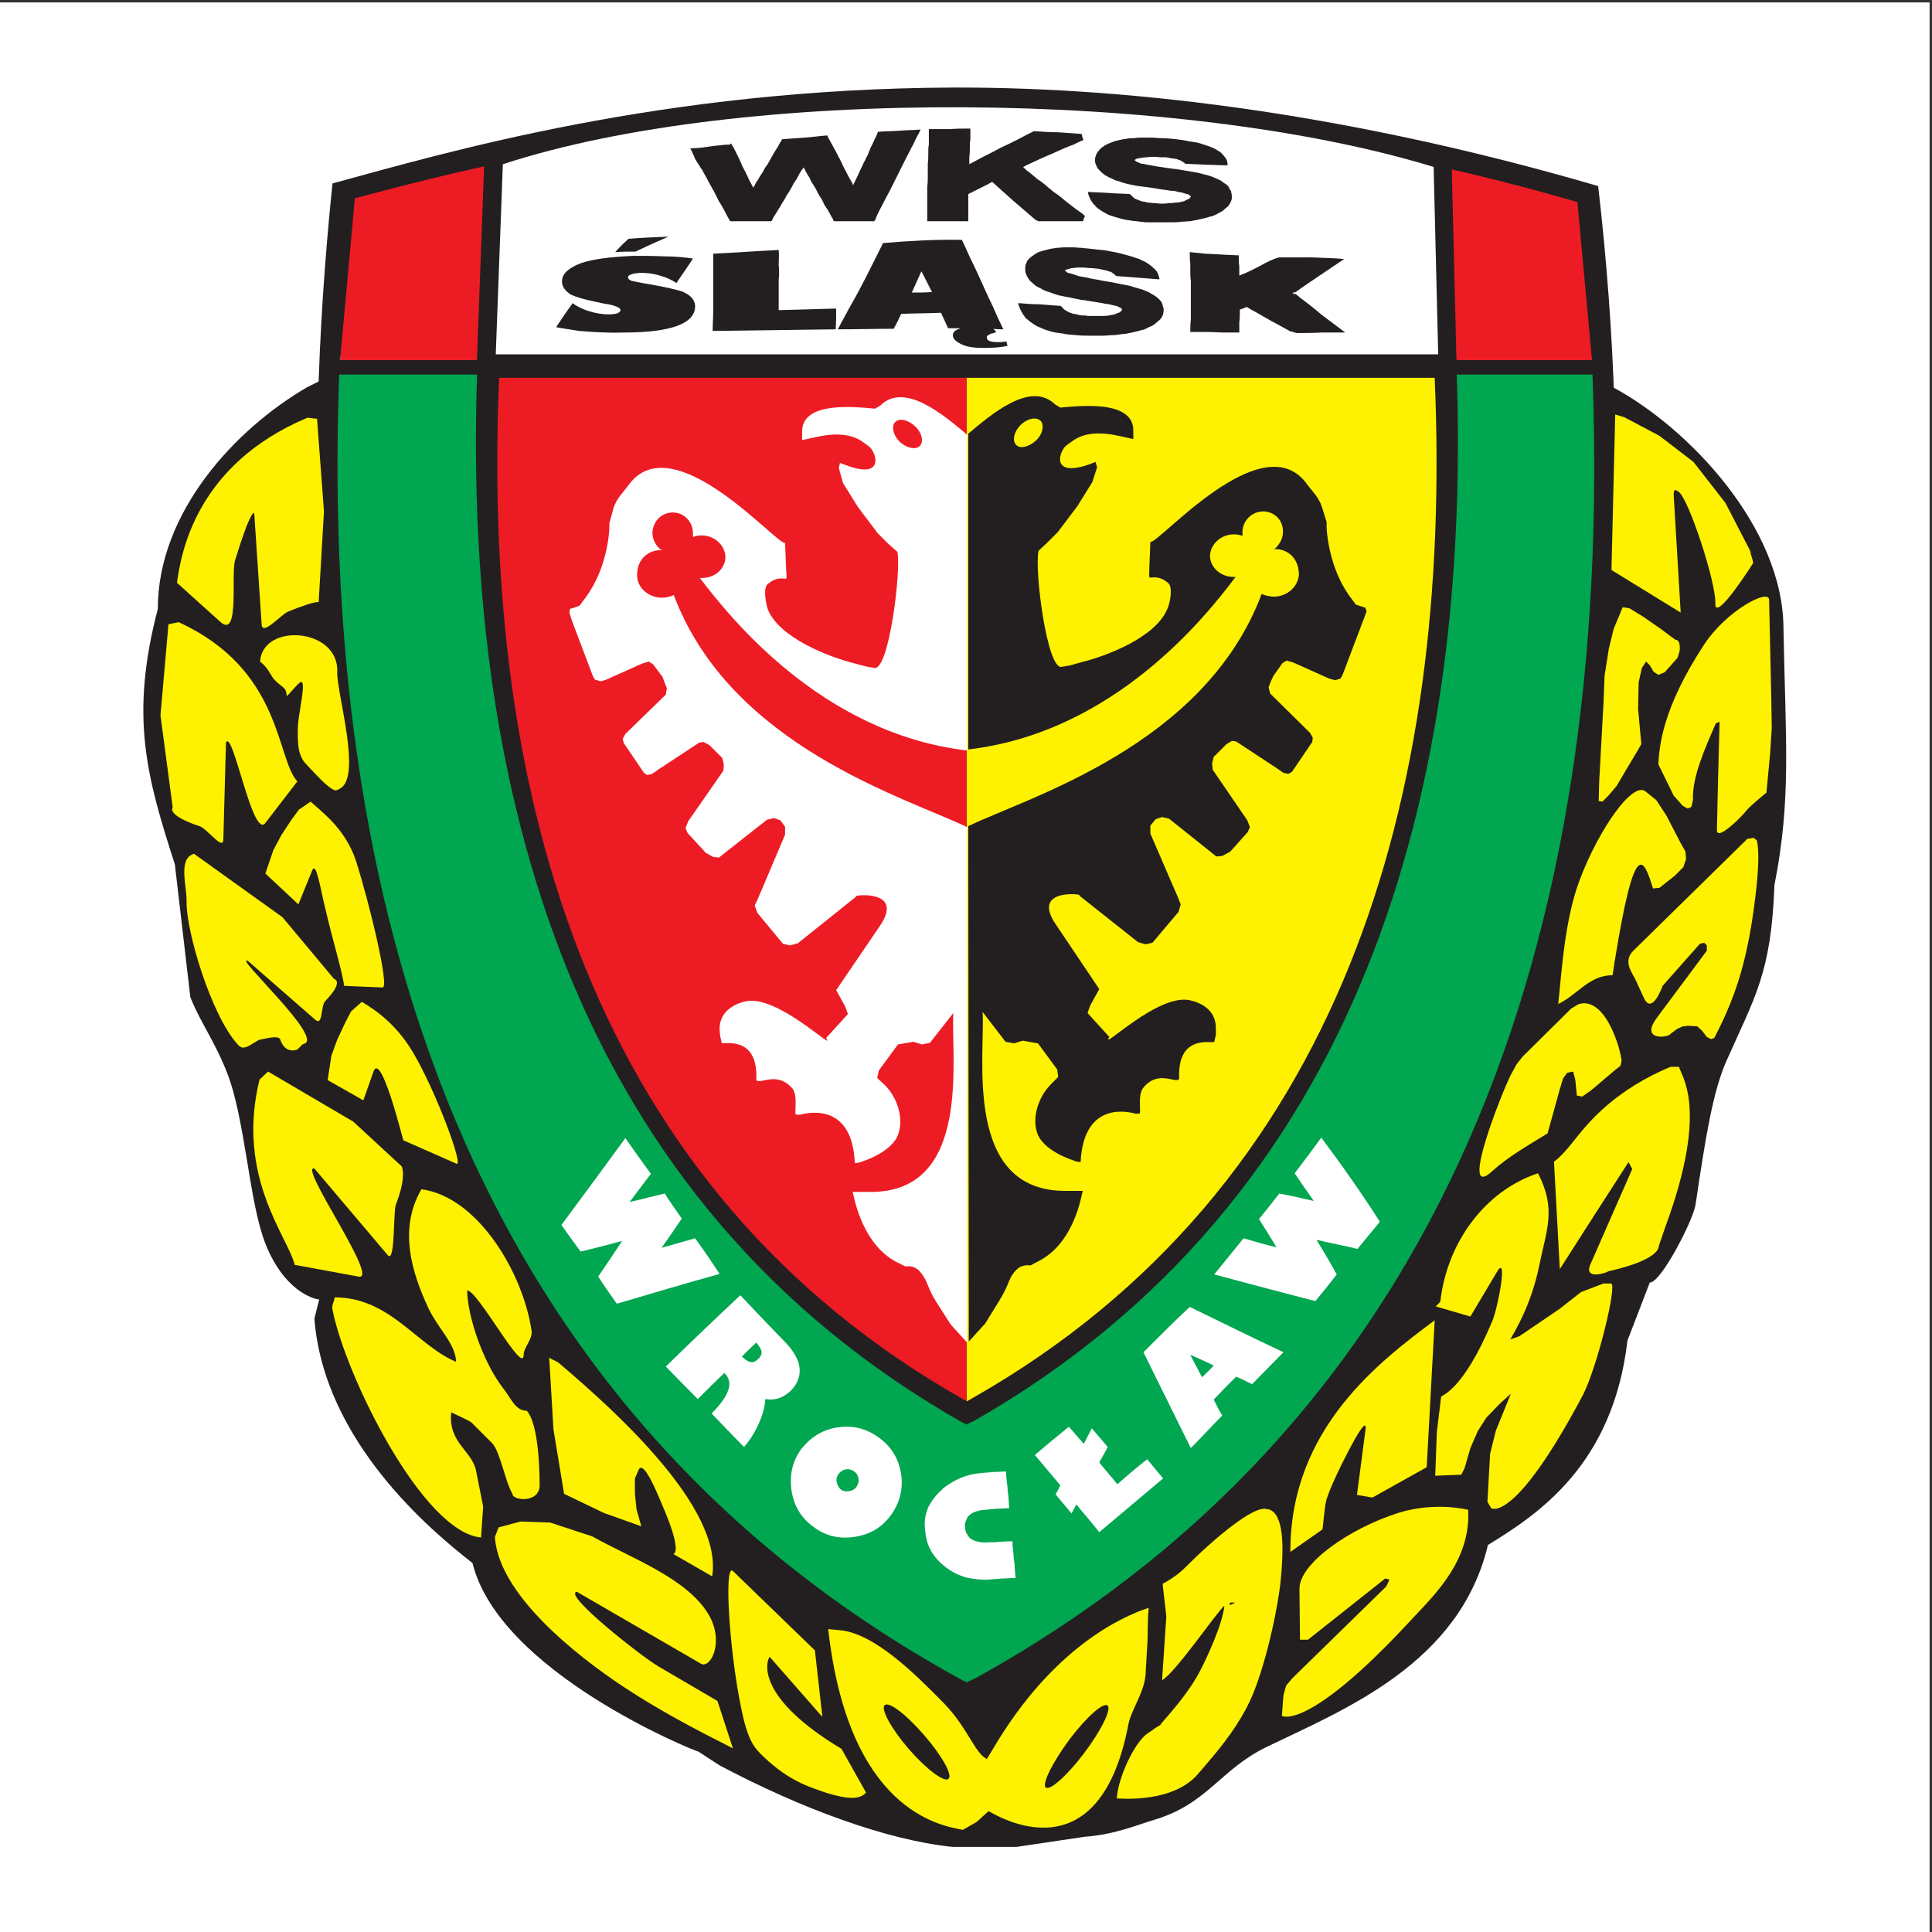 <?xml version="1.0" encoding="UTF-8"?>
<svg xmlns="http://www.w3.org/2000/svg" xmlns:xlink="http://www.w3.org/1999/xlink" width="193pt" height="193pt" viewBox="0 0 193 193" version="1.1">
<rect x="0" y="0" width="193" height="193" fill="#333333" stroke="none"/>
<g id="surface1">
<path style=" stroke:none;fill-rule:evenodd;fill:rgb(100%,100%,100%);fill-opacity:1;" d="M 0 0.242 L 192.758 0.242 L 192.758 193 L 0 193 L 0 0.242 "/>
<path style=" stroke:none;fill-rule:evenodd;fill:rgb(13.699%,12.199%,12.5%);fill-opacity:1;" d="M 31.883 129.812 C 31.672 129.812 28.797 129.336 26.777 124.867 C 25.074 121.145 24.754 114.336 23.266 108.91 C 22.148 104.973 20.074 102.367 19.012 99.602 L 17.469 86.355 C 14.648 77.578 12.945 71.621 15.766 60.824 C 15.766 51.145 23.531 42.844 30.66 38.695 L 32.043 38.004 L 160.555 38.695 L 161.141 38.695 C 168.59 42.684 178.164 52.633 178.164 62.844 C 178.375 74.121 178.961 79.812 177.258 88.43 C 176.938 97.262 175.289 99.602 172.418 106.09 C 171.141 109.07 170.449 113.113 169.387 120.293 C 169.172 121.887 165.875 128.219 164.812 128.113 L 162.578 133.91 C 161.141 146.305 153.695 151.25 148.641 154.336 C 145.82 166.199 134.277 170.773 126.566 174.496 C 121.938 176.73 120.66 180.133 115.504 181.73 C 113.535 182.316 111.352 183.273 108.375 183.484 L 101.566 184.496 C 101.086 184.496 100.66 184.496 100.234 184.441 C 100.66 184.496 101.086 184.496 101.566 184.496 L 95.129 184.496 C 88.48 183.805 79.918 180.613 71.883 176.355 L 69.758 174.973 C 69.223 174.867 49.863 166.996 47.203 156.145 C 43.105 152.953 32.363 144.016 31.406 131.73 L 31.883 129.812 "/>
<path style=" stroke:none;fill-rule:evenodd;fill:rgb(13.699%,12.199%,12.5%);fill-opacity:1;" d="M 97.734 170.348 L 96.777 170.824 L 96.406 170.664 C 96.352 170.613 96.301 170.559 96.191 170.559 C 38.215 138.379 26.988 78.324 33.215 18.324 C 44.543 15.238 66.141 8.855 95.234 8.746 C 113.906 8.695 135.82 11.621 159.652 18.59 C 166.355 76.727 155.184 138.273 97.734 170.348 "/>
<path style=" stroke:none;fill-rule:evenodd;fill:rgb(0%,65.099%,31.4%);fill-opacity:1;" d="M 96.246 35.609 L 158.695 35.609 L 159.012 35.664 C 161.406 89.922 146.832 140.348 97.469 167.633 L 96.566 168.059 L 96.246 167.898 C 96.141 167.848 96.086 167.848 96.035 167.793 C 46.406 140.613 31.566 89.973 33.957 35.609 L 96.246 35.609 "/>
<path style=" stroke:none;fill-rule:evenodd;fill:rgb(92.899%,10.999%,14.099%);fill-opacity:1;" d="M 35.449 19.812 L 33.906 36.727 L 159.066 36.355 L 157.578 20.184 C 99.172 3.215 53.16 15.078 35.449 19.812 "/>
<path style=" stroke:none;fill-rule:evenodd;fill:rgb(13.699%,12.199%,12.5%);fill-opacity:1;" d="M 145.504 36.355 L 145.023 16.676 C 118.852 8.961 73.105 8.59 48.371 16.406 L 47.629 36.355 C 80.289 36.461 112.844 36.461 145.504 36.355 "/>
<path style=" stroke:none;fill-rule:evenodd;fill:rgb(100%,100%,100%);fill-opacity:1;" d="M 143.695 36.355 L 143.215 16.676 C 118.004 8.961 74.066 8.59 50.234 16.406 L 49.488 36.355 C 80.926 36.461 112.258 36.461 143.695 36.355 "/>
<path style=" stroke:none;fill-rule:evenodd;fill:rgb(13.699%,12.199%,12.5%);fill-opacity:1;" d="M 93.109 29.176 C 92.734 28.48 92.418 27.789 92.043 27.102 C 91.727 27.789 91.406 28.535 91.086 29.227 C 91.727 29.227 92.418 29.227 93.109 29.176 Z M 95.98 32.789 C 95.555 32.789 95.129 32.789 94.703 32.789 C 94.492 32.258 94.227 31.781 94.012 31.246 C 92.684 31.301 91.352 31.301 90.023 31.355 C 89.809 31.836 89.543 32.367 89.277 32.844 C 87.418 32.844 85.555 32.898 83.691 32.898 C 84.066 32.207 84.438 31.516 84.809 30.824 C 85.184 30.133 85.609 29.441 85.98 28.695 C 86.352 28.004 86.727 27.258 87.098 26.516 C 87.469 25.77 87.844 25.023 88.215 24.281 C 90.82 24.066 93.48 23.906 96.086 23.961 C 96.461 24.707 96.777 25.504 97.152 26.246 C 97.523 26.992 97.844 27.738 98.215 28.535 C 98.535 29.281 98.906 30.023 99.227 30.715 C 99.543 31.461 99.863 32.152 100.234 32.898 C 99.918 32.898 99.543 32.898 99.227 32.844 C 99.332 32.949 99.438 33.059 99.543 33.164 C 99.492 33.164 99.387 33.219 99.277 33.27 C 99.117 33.324 99.012 33.324 99.012 33.324 C 98.801 33.43 98.695 33.48 98.641 33.535 C 98.586 33.59 98.586 33.641 98.586 33.746 C 98.586 34.016 98.906 34.176 99.652 34.176 C 99.758 34.176 99.809 34.176 99.918 34.176 C 100.129 34.176 100.344 34.121 100.555 34.121 C 100.555 34.281 100.609 34.441 100.66 34.547 C 99.969 34.707 99.172 34.758 98.215 34.758 C 97.309 34.758 96.566 34.652 96.035 34.387 C 95.504 34.121 95.184 33.855 95.184 33.48 C 95.184 33.164 95.449 32.949 95.98 32.789 "/>
<path style=" stroke:none;fill-rule:evenodd;fill:rgb(13.699%,12.199%,12.5%);fill-opacity:1;" d="M 71.191 33.059 C 71.191 32.418 71.246 31.781 71.246 31.141 C 71.246 30.449 71.246 29.812 71.246 29.176 C 71.246 28.535 71.246 27.898 71.246 27.258 C 71.246 26.621 71.246 25.98 71.246 25.344 C 73.426 25.238 75.609 25.078 77.789 24.973 C 77.844 25.449 77.789 25.98 77.789 26.461 C 77.844 26.992 77.844 27.473 77.789 27.949 C 77.789 28.48 77.789 28.961 77.789 29.441 C 77.789 29.973 77.789 30.449 77.789 30.98 C 79.703 30.93 81.617 30.875 83.531 30.824 C 83.531 31.516 83.531 32.207 83.48 32.898 C 79.383 32.949 75.289 33.004 71.191 33.059 "/>
<path style=" stroke:none;fill-rule:evenodd;fill:rgb(13.699%,12.199%,12.5%);fill-opacity:1;" d="M 61.457 25.184 C 61.883 24.707 62.309 24.281 62.789 23.855 C 64.117 23.746 65.449 23.695 66.777 23.641 C 65.66 24.121 64.598 24.598 63.48 25.133 C 62.789 25.133 62.098 25.133 61.457 25.184 "/>
<path style=" stroke:none;fill-rule:evenodd;fill:rgb(13.699%,12.199%,12.5%);fill-opacity:1;" d="M 69.223 25.824 C 68.691 26.676 68.105 27.473 67.574 28.27 C 67.098 27.949 66.512 27.684 65.875 27.523 C 65.234 27.312 64.598 27.258 63.906 27.258 C 63.531 27.312 63.266 27.312 63.055 27.418 C 62.84 27.473 62.734 27.578 62.734 27.684 C 62.734 27.844 62.84 27.949 63.105 28.059 C 63.375 28.109 64.066 28.27 65.074 28.43 C 66.617 28.695 67.629 28.961 68.16 29.121 C 69.012 29.492 69.438 29.973 69.438 30.609 C 69.438 32.312 67.043 33.219 62.309 33.219 C 60.605 33.27 59.117 33.164 57.84 33.059 C 57.203 32.949 56.406 32.844 55.555 32.684 C 56.086 31.887 56.617 31.09 57.203 30.289 C 57.629 30.609 58.16 30.875 58.852 31.09 C 59.543 31.301 60.18 31.406 60.82 31.406 C 61.191 31.406 61.457 31.355 61.672 31.301 C 61.883 31.195 61.988 31.09 61.988 30.98 C 61.988 30.77 61.566 30.559 60.766 30.398 C 60.34 30.344 59.914 30.238 59.438 30.133 C 58.32 29.918 57.523 29.652 57.043 29.441 C 56.457 29.066 56.141 28.641 56.141 28.109 C 56.141 27.363 56.777 26.781 58 26.301 C 59.223 25.875 60.98 25.664 63.266 25.559 C 64.277 25.559 65.34 25.559 66.406 25.609 C 67.469 25.609 68.426 25.715 69.223 25.824 "/>
<path style=" stroke:none;fill-rule:evenodd;fill:rgb(13.699%,12.199%,12.5%);fill-opacity:1;" d="M 118.906 33.164 C 118.906 32.738 118.906 32.312 118.961 31.941 C 118.961 31.461 118.961 30.98 118.961 30.559 C 118.961 30.078 118.961 29.652 118.961 29.176 C 118.961 28.801 118.961 28.43 118.961 28.059 C 118.906 27.684 118.906 27.312 118.906 26.941 C 118.906 26.781 118.906 26.566 118.906 26.355 C 118.852 25.98 118.852 25.609 118.852 25.184 C 119.332 25.238 119.863 25.289 120.395 25.344 C 120.77 25.344 121.195 25.398 121.617 25.398 C 122.047 25.449 121.887 25.398 122.312 25.449 C 122.789 25.449 123.27 25.504 123.746 25.504 C 123.746 25.875 123.746 26.246 123.801 26.621 C 123.801 26.941 123.801 27.258 123.801 27.523 C 124.547 27.258 125.234 26.887 125.875 26.566 C 126.512 26.195 127.152 25.875 127.789 25.715 C 128.961 25.715 130.023 25.715 131.09 25.715 C 132.152 25.77 133.16 25.77 134.277 25.875 C 133.48 26.406 132.684 26.941 131.832 27.523 C 131.035 28.059 130.234 28.59 129.438 29.176 C 129.332 29.176 129.227 29.227 129.066 29.281 C 129.172 29.281 129.277 29.387 129.387 29.441 L 129.387 29.387 C 129.332 29.336 129.277 29.281 129.227 29.227 C 129.277 29.227 129.332 29.281 129.387 29.336 C 129.492 29.387 129.547 29.492 129.652 29.547 C 129.703 29.598 129.758 29.598 129.758 29.652 C 130.555 30.238 131.301 30.824 132.047 31.461 C 132.844 32.047 133.59 32.633 134.387 33.219 C 133.59 33.219 132.738 33.219 131.938 33.219 C 131.141 33.27 130.344 33.27 129.547 33.27 C 129.332 33.219 129.172 33.164 129.012 33.109 C 128.961 33.109 128.906 33.109 128.906 33.109 C 128.32 32.789 127.844 32.523 127.363 32.258 C 127.152 32.152 126.938 32.047 126.406 31.727 C 126.301 31.676 126.141 31.566 126.035 31.516 C 125.609 31.246 125.129 31.035 124.547 30.664 C 124.332 30.77 124.117 30.824 123.855 30.93 C 123.855 31.035 123.855 31.09 123.855 31.195 C 123.855 31.566 123.855 31.887 123.801 32.152 C 123.801 32.523 123.801 32.898 123.801 33.219 C 123.32 33.219 122.844 33.219 122.363 33.219 C 121.777 33.219 121.195 33.164 120.66 33.164 C 120.078 33.164 119.492 33.164 118.906 33.164 "/>
<path style=" stroke:none;fill-rule:evenodd;fill:rgb(13.699%,12.199%,12.5%);fill-opacity:1;" d="M 104.066 28.906 Z M 109.012 24.758 Z M 104.066 28.906 C 104.066 28.906 104.066 28.906 104.066 28.855 C 104.066 28.906 104.066 28.906 104.117 28.906 C 104.332 29.016 104.543 29.121 104.812 29.176 C 105.074 29.281 105.395 29.387 105.715 29.492 C 106.035 29.547 106.406 29.652 106.832 29.707 C 107.203 29.812 107.629 29.867 108.109 29.973 C 108.215 29.973 108.375 29.973 108.48 30.023 C 108.961 30.078 109.438 30.184 109.863 30.238 C 110.078 30.289 110.234 30.289 110.395 30.344 C 110.555 30.344 110.715 30.398 110.82 30.398 C 110.926 30.449 111.086 30.449 111.191 30.504 C 111.301 30.504 111.406 30.559 111.512 30.559 C 111.617 30.609 111.672 30.609 111.727 30.664 C 111.777 30.664 111.832 30.715 111.887 30.715 C 111.938 30.715 111.938 30.715 111.938 30.715 C 111.938 30.77 111.992 30.77 111.992 30.824 C 112.047 30.824 112.047 30.824 112.047 30.875 L 112.098 30.875 C 112.098 30.93 112.098 30.93 112.098 30.93 C 112.098 30.93 112.098 30.98 112.047 30.98 C 112.047 31.035 111.992 31.09 111.992 31.09 C 111.938 31.141 111.832 31.195 111.777 31.246 C 111.672 31.246 111.566 31.301 111.461 31.355 C 111.352 31.406 111.191 31.461 111.035 31.461 C 110.66 31.566 110.234 31.566 109.863 31.566 C 109.598 31.566 109.387 31.566 109.117 31.566 C 108.852 31.566 108.641 31.566 108.375 31.516 C 108.16 31.516 107.949 31.516 107.789 31.461 C 107.574 31.406 107.418 31.355 107.258 31.355 C 107.047 31.301 106.938 31.246 106.777 31.195 C 106.672 31.141 106.512 31.035 106.406 30.98 C 106.301 30.93 106.246 30.824 106.141 30.77 C 106.141 30.715 106.086 30.664 106.086 30.664 C 106.035 30.609 105.98 30.609 105.98 30.559 C 105.926 30.559 105.926 30.559 105.926 30.559 C 105.234 30.504 104.543 30.449 103.852 30.398 C 103.215 30.398 102.523 30.344 101.832 30.289 C 101.777 30.289 101.777 30.289 101.727 30.289 C 101.727 30.344 101.727 30.344 101.727 30.398 C 101.832 30.664 101.887 30.875 102.047 31.141 C 102.152 31.355 102.309 31.566 102.469 31.781 C 102.684 31.941 102.895 32.152 103.16 32.312 C 103.375 32.473 103.641 32.633 103.961 32.738 C 104.277 32.898 104.598 33.004 104.969 33.109 C 105.344 33.219 105.77 33.27 106.191 33.324 C 106.617 33.43 107.047 33.43 107.523 33.48 C 108.004 33.535 108.535 33.535 109.066 33.535 C 109.438 33.535 109.812 33.535 110.129 33.535 C 110.504 33.535 110.82 33.48 111.141 33.48 C 111.461 33.48 111.727 33.43 112.047 33.375 C 112.312 33.375 112.578 33.324 112.844 33.27 C 113.109 33.219 113.32 33.164 113.535 33.109 C 113.746 33.059 113.961 33.004 114.117 32.949 C 114.117 32.949 114.172 32.949 114.227 32.949 C 114.438 32.844 114.598 32.789 114.758 32.684 C 114.918 32.633 115.023 32.578 115.129 32.523 C 115.184 32.473 115.234 32.473 115.289 32.418 C 115.449 32.312 115.555 32.207 115.66 32.102 C 115.93 31.941 116.086 31.676 116.191 31.406 C 116.191 31.301 116.246 31.141 116.246 31.035 C 116.246 30.875 116.246 30.77 116.191 30.664 C 116.086 30.238 116.086 30.238 115.82 29.918 C 115.715 29.812 115.609 29.758 115.504 29.652 C 115.504 29.652 115.449 29.652 115.449 29.598 C 115.344 29.547 115.184 29.441 115.078 29.387 C 114.918 29.281 114.758 29.176 114.598 29.121 C 114.438 29.066 114.227 28.961 114.066 28.906 C 113.852 28.855 113.691 28.801 113.48 28.746 C 113.27 28.695 113.055 28.59 112.789 28.535 C 112.523 28.48 112.258 28.43 111.938 28.375 C 111.617 28.324 111.246 28.215 110.875 28.164 C 110.555 28.109 110.129 28.059 109.703 27.949 C 109.332 27.898 108.961 27.844 108.641 27.738 C 108.27 27.684 108.004 27.633 107.734 27.578 C 107.469 27.473 107.258 27.418 107.098 27.363 C 106.938 27.312 106.777 27.258 106.672 27.258 C 106.617 27.207 106.512 27.152 106.406 27.047 L 106.406 26.992 C 106.461 26.941 106.512 26.941 106.566 26.941 C 106.566 26.887 106.617 26.887 106.727 26.887 C 106.832 26.832 106.992 26.781 107.152 26.781 C 107.309 26.781 107.469 26.727 107.629 26.727 C 107.844 26.727 108.055 26.727 108.27 26.727 C 108.426 26.727 108.691 26.781 108.906 26.781 C 109.172 26.781 109.387 26.832 109.598 26.832 C 109.812 26.887 109.969 26.887 110.129 26.941 C 110.289 26.992 110.449 26.992 110.609 27.047 C 110.715 27.102 110.875 27.152 110.98 27.152 C 111.035 27.207 111.141 27.258 111.191 27.312 C 111.246 27.363 111.352 27.418 111.406 27.473 L 111.461 27.523 L 111.461 27.578 C 111.512 27.578 111.512 27.578 111.566 27.578 C 112.258 27.633 112.949 27.684 113.641 27.738 C 114.332 27.789 115.023 27.844 115.715 27.898 C 115.77 27.898 115.77 27.898 115.82 27.898 C 115.82 27.844 115.82 27.844 115.82 27.789 C 115.77 27.633 115.715 27.473 115.66 27.312 C 115.555 27.102 115.449 26.941 115.289 26.832 C 115.129 26.676 114.969 26.516 114.703 26.355 C 114.492 26.195 114.277 26.09 114.012 25.98 C 113.961 25.98 113.961 25.93 113.961 25.93 C 113.641 25.824 113.32 25.715 113.004 25.609 C 112.629 25.504 112.258 25.398 111.832 25.289 C 111.406 25.184 110.98 25.133 110.504 25.023 C 110.023 24.973 109.547 24.918 109.012 24.863 C 108.691 24.812 108.375 24.812 108.055 24.758 C 107.734 24.758 107.469 24.707 107.152 24.707 C 106.887 24.707 106.617 24.707 106.352 24.707 C 106.086 24.707 105.82 24.758 105.555 24.758 C 105.344 24.812 105.129 24.812 104.918 24.863 C 104.703 24.918 104.492 24.973 104.277 25.023 C 104.117 25.078 103.906 25.133 103.746 25.184 C 103.586 25.289 103.426 25.344 103.32 25.449 C 103.16 25.559 103.055 25.609 102.949 25.715 C 102.789 25.824 102.734 25.93 102.629 26.035 C 102.574 26.195 102.523 26.301 102.469 26.406 C 102.418 26.566 102.418 26.676 102.418 26.832 C 102.418 27.047 102.418 27.258 102.523 27.418 C 102.574 27.633 102.734 27.789 102.844 28.004 C 103.004 28.164 103.215 28.324 103.375 28.48 C 103.586 28.641 103.801 28.746 104.066 28.855 C 104.066 28.906 104.066 28.906 104.066 28.906 Z M 106.461 26.992 C 106.461 26.992 106.461 26.992 106.406 26.992 C 106.406 26.992 106.406 26.992 106.461 26.992 Z M 106.672 27.258 L 106.672 27.258 "/>
<path style=" stroke:none;fill-rule:evenodd;fill:rgb(13.699%,12.199%,12.5%);fill-opacity:1;" d="M 72.949 22.098 C 72.895 22.047 72.895 21.992 72.844 21.941 C 72.629 21.566 72.469 21.246 72.309 20.93 C 72.152 20.664 71.992 20.344 71.832 20.133 C 71.672 19.812 71.512 19.492 71.352 19.176 C 71.191 18.906 71.031 18.59 70.875 18.324 C 70.609 17.789 70.34 17.363 70.129 16.938 C 70.023 16.832 69.969 16.727 69.914 16.621 C 69.758 16.406 69.598 16.141 69.438 15.875 C 69.332 15.559 69.172 15.289 69.012 14.918 L 68.957 14.812 L 69.066 14.812 C 69.758 14.812 70.449 14.703 71.141 14.598 C 71.723 14.547 72.309 14.441 72.949 14.441 C 72.949 14.387 73 14.332 73 14.332 L 73.055 14.387 C 73.105 14.387 73.105 14.387 73.105 14.387 L 73.105 14.492 C 73.16 14.547 73.215 14.652 73.266 14.703 C 73.586 15.344 73.906 15.98 74.172 16.621 C 74.332 16.938 74.543 17.312 74.703 17.684 C 74.863 18.059 75.074 18.375 75.234 18.746 C 75.344 18.59 75.449 18.43 75.5 18.27 C 75.66 18.059 75.766 17.898 75.875 17.684 C 75.98 17.473 76.141 17.312 76.246 17.098 C 76.352 16.887 76.457 16.676 76.617 16.516 C 76.832 16.141 77.043 15.77 77.309 15.289 C 77.414 15.133 77.523 14.918 77.684 14.703 C 77.789 14.492 77.895 14.281 78.055 14.066 L 78.055 14.016 C 78.109 14.016 78.109 13.961 78.109 13.961 L 78.109 13.906 L 78.16 13.906 C 78.906 13.855 79.648 13.801 80.395 13.746 C 81.141 13.695 81.832 13.59 82.574 13.535 L 82.629 13.535 L 82.684 13.59 C 82.684 13.641 82.684 13.641 82.684 13.695 C 82.734 13.695 82.734 13.695 82.734 13.746 C 82.844 13.906 82.895 14.066 83 14.227 C 83.109 14.441 83.27 14.703 83.375 14.918 C 83.48 15.078 83.531 15.238 83.641 15.398 C 83.746 15.664 83.906 15.875 84.012 16.141 C 84.117 16.301 84.172 16.516 84.277 16.676 C 84.383 16.938 84.543 17.152 84.652 17.418 C 84.809 17.738 85.023 18.059 85.184 18.375 C 85.184 18.43 85.184 18.43 85.234 18.535 C 85.234 18.48 85.234 18.48 85.234 18.48 C 85.234 18.48 85.234 18.43 85.234 18.48 C 85.395 18.109 85.609 17.738 85.766 17.363 C 85.875 17.098 86.035 16.781 86.191 16.461 C 86.246 16.355 86.301 16.195 86.406 16.035 C 86.461 15.93 86.512 15.77 86.672 15.504 C 86.777 15.238 86.883 14.973 86.992 14.703 C 87.098 14.547 87.152 14.387 87.258 14.172 C 87.363 13.906 87.523 13.641 87.629 13.375 C 87.629 13.375 87.629 13.375 87.629 13.324 C 87.684 13.27 87.684 13.27 87.684 13.215 L 87.734 13.164 L 87.789 13.164 C 88.426 13.109 89.117 13.109 89.809 13.059 C 90.449 13.004 91.141 13.004 91.832 12.949 L 91.992 12.949 L 91.883 13.059 C 91.883 13.164 91.832 13.215 91.777 13.324 C 91.777 13.375 91.727 13.43 91.727 13.43 C 91.512 13.801 91.352 14.172 91.191 14.492 C 90.98 14.863 90.82 15.238 90.5 15.824 C 90.184 16.461 89.863 17.098 89.543 17.738 C 89.332 18.164 89.117 18.59 88.906 19.016 C 88.746 19.336 88.586 19.598 88.48 19.812 C 88.27 20.184 88.109 20.559 87.895 20.93 C 87.734 21.246 87.578 21.566 87.469 21.887 C 87.418 21.941 87.418 21.941 87.418 21.992 C 87.418 21.992 87.363 21.992 87.363 22.047 L 87.363 22.098 L 87.309 22.098 C 86.617 22.098 85.98 22.098 85.344 22.098 C 84.652 22.098 84.012 22.098 83.375 22.098 L 83.32 22.098 L 83.27 22.047 C 83.27 22.047 83.27 21.992 83.215 21.992 C 83.215 21.941 83.215 21.941 83.215 21.887 C 83.055 21.676 82.949 21.406 82.789 21.141 C 82.684 20.98 82.574 20.77 82.414 20.559 C 82.309 20.344 82.203 20.184 82.152 20.023 C 81.992 19.758 81.777 19.441 81.672 19.227 C 81.512 18.855 81.301 18.535 81.086 18.215 C 81.031 18.109 80.98 18.004 80.926 17.898 C 80.875 17.789 80.875 17.738 80.82 17.684 C 80.609 17.363 80.449 17.047 80.289 16.727 C 80.184 16.887 80.023 17.047 79.918 17.258 C 79.809 17.473 79.648 17.738 79.543 17.949 C 79.438 18.059 79.383 18.215 79.277 18.324 C 79.117 18.695 78.906 19.016 78.746 19.281 C 78.586 19.492 78.48 19.703 78.375 19.918 C 78.215 20.133 78.109 20.344 77.949 20.609 C 77.684 21.035 77.469 21.406 77.258 21.727 C 77.203 21.832 77.203 21.832 77.152 21.941 L 77.152 21.992 C 77.098 21.992 77.098 22.047 77.098 22.047 L 77.043 22.098 Z M 92.629 22.098 L 92.629 21.992 C 92.629 21.621 92.629 21.246 92.629 20.875 C 92.629 20.504 92.629 20.133 92.629 19.758 C 92.629 19.387 92.629 19.016 92.629 18.641 C 92.684 18.27 92.684 17.898 92.684 17.523 C 92.684 17.098 92.684 16.727 92.684 16.355 C 92.734 15.98 92.734 15.609 92.734 15.238 C 92.734 14.973 92.734 14.703 92.789 14.441 C 92.789 13.961 92.789 13.48 92.789 13.004 L 92.789 12.898 L 92.895 12.898 C 93.531 12.898 94.227 12.898 94.863 12.898 C 95.555 12.844 96.191 12.844 96.883 12.844 L 96.938 12.844 L 96.938 12.949 C 96.938 13.27 96.938 13.59 96.938 13.906 C 96.883 14.172 96.883 14.492 96.883 14.758 C 96.883 15.023 96.883 15.344 96.832 15.664 C 96.832 15.875 96.832 16.141 96.832 16.406 C 97.309 16.141 97.844 15.875 98.32 15.609 C 98.906 15.344 99.438 15.023 99.969 14.758 C 100.555 14.492 101.086 14.227 101.617 13.961 C 102.203 13.641 102.734 13.375 103.27 13.109 C 103.32 13.109 103.375 13.109 103.375 13.109 L 103.426 13.109 C 104.227 13.164 104.969 13.215 105.715 13.215 C 106.512 13.27 107.258 13.324 108.004 13.375 L 108.055 13.375 L 108.055 13.43 C 108.109 13.535 108.109 13.59 108.109 13.641 C 108.16 13.746 108.16 13.855 108.215 13.906 L 108.215 14.016 L 108.16 14.016 C 107.844 14.172 107.523 14.281 107.258 14.441 C 106.512 14.703 105.82 15.023 105.129 15.344 C 104.227 15.715 103.32 16.141 102.418 16.566 C 102.363 16.621 102.258 16.676 102.203 16.676 C 102.309 16.832 102.469 16.887 102.523 16.992 C 102.895 17.258 103.27 17.578 103.641 17.898 C 103.906 18.059 104.172 18.27 104.438 18.48 C 104.703 18.746 104.969 18.906 105.184 19.121 C 105.344 19.227 105.555 19.387 105.715 19.492 C 106.086 19.758 106.406 20.078 106.777 20.344 C 107.098 20.609 107.469 20.875 107.844 21.141 C 108.004 21.246 108.215 21.406 108.32 21.516 L 108.375 21.566 L 108.375 21.621 C 108.32 21.676 108.32 21.727 108.32 21.727 C 108.27 21.832 108.215 21.941 108.215 22.047 L 108.16 22.098 L 108.109 22.098 C 106.672 22.098 105.184 22.098 103.746 22.098 L 103.691 22.098 C 103.691 22.047 103.641 22.047 103.641 22.047 C 103.586 22.047 103.535 22.047 103.535 21.992 L 103.48 21.992 C 103.375 21.887 103.215 21.781 103.109 21.676 C 102.469 21.141 101.887 20.609 101.246 20.078 C 100.77 19.652 100.234 19.176 99.758 18.746 C 99.543 18.535 99.277 18.324 99.117 18.164 C 98.961 18.27 98.801 18.324 98.641 18.43 C 98 18.746 97.363 19.066 96.727 19.387 C 96.727 19.652 96.727 19.918 96.727 20.238 C 96.727 20.398 96.727 20.504 96.727 20.664 C 96.727 21.09 96.727 21.566 96.727 21.992 L 96.727 22.098 Z M 112.844 19.387 L 112.895 19.387 C 112.895 19.441 112.949 19.441 112.949 19.492 C 113.004 19.492 113.004 19.547 113.055 19.547 C 113.109 19.652 113.215 19.703 113.32 19.812 C 113.426 19.863 113.535 19.918 113.691 19.973 C 113.801 20.023 113.961 20.078 114.117 20.133 C 114.277 20.133 114.492 20.184 114.652 20.238 C 114.863 20.238 115.078 20.289 115.289 20.289 C 115.504 20.289 115.77 20.344 115.98 20.344 C 116.246 20.344 116.512 20.344 116.727 20.289 C 116.992 20.289 117.203 20.289 117.363 20.238 C 117.578 20.238 117.734 20.238 117.895 20.184 C 118.055 20.133 118.215 20.133 118.32 20.078 C 118.426 20.023 118.535 19.973 118.641 19.918 C 118.695 19.918 118.801 19.863 118.852 19.812 C 118.852 19.758 118.906 19.758 118.906 19.703 C 118.961 19.703 118.961 19.652 118.961 19.652 L 118.961 19.598 L 118.906 19.598 L 118.906 19.547 C 118.906 19.547 118.906 19.547 118.852 19.547 C 118.852 19.492 118.801 19.492 118.746 19.441 C 118.695 19.441 118.641 19.387 118.586 19.387 C 118.535 19.387 118.48 19.336 118.375 19.336 C 118.27 19.281 118.16 19.281 118.055 19.227 C 117.949 19.227 117.789 19.176 117.684 19.176 C 117.578 19.121 117.469 19.121 117.258 19.066 C 117.098 19.066 116.887 19.066 116.727 19.016 C 116.461 18.961 116.191 18.961 115.93 18.906 C 115.66 18.855 115.344 18.801 114.969 18.746 C 114.547 18.695 114.117 18.641 113.746 18.59 C 113.32 18.535 112.949 18.43 112.629 18.375 C 112.312 18.27 111.992 18.215 111.777 18.109 C 111.512 18.059 111.246 17.949 111.086 17.844 C 110.77 17.738 110.555 17.578 110.344 17.473 C 110.129 17.312 109.969 17.152 109.812 16.992 C 109.652 16.832 109.547 16.676 109.492 16.461 C 109.387 16.301 109.387 16.09 109.387 15.93 C 109.387 15.77 109.438 15.664 109.492 15.504 C 109.492 15.398 109.598 15.289 109.652 15.184 C 109.758 15.078 109.812 14.973 109.918 14.863 C 110.023 14.758 110.184 14.652 110.289 14.598 L 110.344 14.547 C 110.449 14.492 110.609 14.387 110.77 14.332 C 110.926 14.281 111.141 14.172 111.301 14.121 C 111.512 14.066 111.727 14.016 111.938 13.961 C 112.152 13.906 112.363 13.906 112.578 13.855 C 112.844 13.801 113.109 13.801 113.32 13.801 C 113.586 13.746 113.852 13.746 114.172 13.746 C 114.438 13.746 114.703 13.746 115.023 13.746 C 115.344 13.746 115.66 13.801 115.98 13.801 C 116.512 13.801 116.992 13.855 117.469 13.906 C 117.949 13.961 118.375 14.016 118.801 14.121 C 119.227 14.172 119.598 14.227 119.918 14.332 C 120.289 14.441 120.555 14.547 120.875 14.652 C 121.141 14.758 121.406 14.863 121.617 15.023 C 121.832 15.133 122.047 15.289 122.152 15.449 C 122.312 15.609 122.418 15.77 122.523 15.93 C 122.578 16.09 122.629 16.246 122.629 16.461 L 122.629 16.516 L 122.578 16.516 C 121.887 16.516 121.195 16.461 120.504 16.461 C 119.812 16.406 119.117 16.406 118.426 16.355 L 118.375 16.355 C 118.375 16.301 118.32 16.301 118.32 16.301 L 118.32 16.246 L 118.27 16.246 C 118.215 16.195 118.16 16.141 118.109 16.141 C 118.004 16.09 117.949 16.035 117.844 15.98 C 117.734 15.98 117.629 15.93 117.523 15.875 C 117.363 15.875 117.203 15.824 117.047 15.824 C 116.887 15.77 116.727 15.77 116.512 15.715 C 116.301 15.715 116.086 15.715 115.875 15.715 C 115.609 15.664 115.395 15.664 115.184 15.664 C 114.969 15.664 114.758 15.664 114.598 15.715 C 114.387 15.715 114.227 15.715 114.066 15.77 C 113.906 15.77 113.801 15.824 113.641 15.824 C 113.586 15.875 113.535 15.875 113.48 15.875 C 113.426 15.93 113.426 15.93 113.375 15.98 L 113.375 16.035 C 113.375 16.035 113.426 16.09 113.48 16.09 C 113.48 16.141 113.535 16.141 113.641 16.195 C 113.746 16.246 113.852 16.301 114.012 16.355 C 114.227 16.355 114.387 16.406 114.652 16.461 C 114.918 16.516 115.234 16.566 115.555 16.621 C 115.875 16.676 116.246 16.727 116.617 16.781 C 117.047 16.832 117.418 16.887 117.789 16.938 C 118.109 16.992 118.48 17.047 118.746 17.098 C 119.066 17.152 119.387 17.207 119.652 17.258 C 119.863 17.312 120.129 17.363 120.289 17.418 C 120.504 17.473 120.715 17.523 120.875 17.578 C 121.086 17.633 121.246 17.738 121.406 17.789 C 121.566 17.844 121.727 17.949 121.887 18.004 C 122.047 18.109 122.152 18.164 122.258 18.27 C 122.418 18.375 122.523 18.43 122.629 18.535 C 122.734 18.641 122.789 18.746 122.844 18.906 C 122.949 19.016 123.004 19.121 123.004 19.281 C 123.055 19.387 123.055 19.547 123.055 19.652 C 123.055 19.812 123.055 19.918 123.004 20.023 C 122.949 20.184 122.895 20.289 122.789 20.449 C 122.734 20.559 122.629 20.664 122.469 20.77 C 122.363 20.875 122.258 20.98 122.098 21.09 C 121.938 21.195 121.777 21.246 121.617 21.355 C 121.461 21.461 121.246 21.516 121.035 21.621 L 120.93 21.621 C 120.77 21.676 120.609 21.727 120.395 21.781 C 120.184 21.832 119.918 21.887 119.703 21.941 C 119.438 21.992 119.172 22.047 118.906 22.098 C 118.586 22.098 118.27 22.152 118.004 22.152 C 117.684 22.207 117.363 22.207 116.992 22.207 C 116.672 22.207 116.301 22.207 115.93 22.207 C 115.395 22.207 114.918 22.207 114.438 22.207 C 113.961 22.152 113.48 22.098 113.055 22.047 C 112.684 21.992 112.258 21.941 111.938 21.832 C 111.566 21.727 111.191 21.621 110.875 21.516 C 110.609 21.406 110.344 21.246 110.078 21.09 C 109.812 20.93 109.598 20.77 109.438 20.609 L 109.438 20.559 C 109.227 20.398 109.066 20.184 108.961 19.973 C 108.852 19.758 108.746 19.547 108.691 19.281 L 108.691 19.176 L 108.801 19.176 C 109.438 19.227 110.129 19.227 110.82 19.281 C 111.461 19.336 112.152 19.336 112.844 19.387 Z M 113.641 16.195 Z M 82.734 13.746 L 82.734 13.746 "/>
<path style=" stroke:none;fill-rule:evenodd;fill:rgb(13.699%,12.199%,12.5%);fill-opacity:1;" d="M 96.566 35.398 L 145.449 35.398 C 147.312 79.176 135.82 119.922 97.309 141.941 L 96.617 142.262 L 96.566 142.316 L 96.301 142.156 C 96.246 142.156 96.191 142.102 96.141 142.102 C 57.414 120.133 45.871 79.281 47.734 35.398 L 96.566 35.398 "/>
<path style=" stroke:none;fill-rule:evenodd;fill:rgb(100%,94.899%,0%);fill-opacity:1;" d="M 96.566 37.738 L 143.32 37.738 C 145.129 79.602 134.117 118.59 97.258 139.602 L 96.617 139.973 L 96.566 139.973 L 96.566 37.738 "/>
<path style=" stroke:none;fill-rule:evenodd;fill:rgb(92.899%,10.999%,14.099%);fill-opacity:1;" d="M 96.301 37.738 L 96.566 37.738 L 96.566 139.973 L 96.301 139.816 C 96.246 139.816 96.246 139.762 96.191 139.762 C 59.117 118.75 48.055 79.707 49.863 37.738 L 96.301 37.738 "/>
<path style=" stroke:none;fill-rule:evenodd;fill:rgb(100%,100%,100%);fill-opacity:1;" d="M 96.617 43.43 L 96.617 74.973 C 82.043 73.27 72.844 61.566 69.914 57.738 C 69.969 57.738 70.074 57.738 70.129 57.738 C 71.457 57.738 72.469 56.781 72.469 55.609 C 72.414 54.441 71.352 53.484 70.074 53.484 C 69.758 53.484 69.492 53.535 69.223 53.645 C 69.223 53.484 69.223 53.379 69.223 53.27 C 69.223 52.102 68.32 51.195 67.203 51.195 C 66.086 51.195 65.18 52.102 65.18 53.27 C 65.18 53.855 65.449 54.336 65.82 54.758 C 65.926 54.812 66.031 54.918 66.141 54.973 C 65.34 54.867 63.641 55.398 63.641 57.473 C 63.641 58.695 64.758 59.707 66.141 59.707 C 66.566 59.707 66.988 59.602 67.309 59.441 C 73 74.602 90.609 79.707 96.617 82.633 L 96.617 134.121 L 94.969 132.312 L 93.48 129.973 C 92.789 128.855 92.684 128.219 92.363 127.688 C 91.832 126.781 91.352 126.41 90.449 126.516 L 89.492 126.039 C 86.461 124.391 85.5 120.613 85.184 119.07 L 86.938 119.07 C 97.152 119.121 94.969 105.559 95.234 101.195 L 92.895 104.176 L 92.098 104.336 L 91.246 104.07 L 89.703 104.336 L 87.789 106.941 L 87.629 107.688 L 88.375 108.379 C 89.969 109.973 90.344 112.418 89.492 113.805 C 88.375 115.504 85.66 116.145 85.82 116.145 L 85.395 116.195 C 85.129 109.762 80.184 111.305 79.918 111.355 L 79.543 111.355 C 79.277 111.355 79.758 109.496 79.172 108.75 C 77.629 106.941 75.926 108.379 75.555 107.898 L 75.555 107.367 C 75.5 103.379 72.152 104.387 72.098 104.176 L 71.938 103.484 L 71.883 102.793 C 71.883 100.93 73.531 100.238 74.492 100.027 C 77.734 99.336 83.586 105.238 82.523 103.695 L 84.703 101.301 L 84.438 100.559 L 83.531 98.91 L 87.949 92.422 C 90.449 88.645 84.758 89.492 85.555 89.547 L 79.703 94.227 L 78.906 94.441 L 78.215 94.281 L 75.66 91.195 L 75.395 90.453 L 75.766 89.652 L 78.426 83.379 L 78.426 82.578 L 77.949 81.941 L 77.309 81.727 L 76.617 81.887 L 72.363 85.238 L 71.832 85.664 L 71.246 85.609 L 70.5 85.188 L 68.691 83.219 L 68.48 82.738 L 68.746 82.047 L 72.258 76.992 L 72.309 76.355 L 72.152 75.719 L 70.875 74.441 L 70.289 74.121 L 69.863 74.176 L 65.82 76.836 L 65.129 77.312 L 64.648 77.422 L 64.332 77.207 L 62.309 74.227 L 62.203 73.805 L 62.469 73.324 L 66.512 69.387 L 66.617 68.75 L 66.406 68.219 L 66.191 67.633 L 65.234 66.355 L 64.809 66.09 L 64.117 66.301 L 60.555 67.898 L 60.023 68.059 L 59.438 67.898 L 59.223 67.527 L 57.148 62.047 L 56.883 61.195 L 56.938 60.824 L 57.309 60.719 L 57.895 60.504 L 58.531 59.652 C 60.605 56.836 60.926 53.219 60.875 52.258 L 61.297 50.719 C 61.617 49.758 62.309 49.121 62.734 48.535 C 67.148 42.207 77.789 54.652 78.426 54.227 L 78.531 56.887 C 78.586 58.109 78.746 57.738 77.844 57.793 C 77.414 57.844 77.043 58.059 76.723 58.324 C 76.191 58.695 76.512 60.344 76.723 60.93 C 77.949 63.801 82.949 65.664 85.289 66.25 L 86.461 66.566 L 87.363 66.727 C 88.801 66.941 90.023 57.152 89.652 55.133 L 88.746 54.336 L 87.684 53.27 L 85.715 50.664 L 84.223 48.27 L 83.801 46.781 L 83.906 46.25 L 84.492 46.461 C 88.27 47.898 87.629 45.398 86.883 44.652 L 86.301 44.227 C 84.277 42.684 81.406 43.75 80.129 43.961 L 80.129 43.109 C 80.129 40.023 85.5 40.664 87.418 40.824 L 87.949 40.504 C 90.395 38.109 94.332 41.516 96.617 43.43 Z M 89.438 42.152 C 89.012 42.578 89.227 43.484 89.863 44.121 C 90.555 44.758 91.461 44.973 91.883 44.547 C 92.309 44.121 92.098 43.219 91.406 42.578 C 90.715 41.941 89.863 41.727 89.438 42.152 "/>
<path style=" stroke:none;fill-rule:evenodd;fill:rgb(13.699%,12.199%,12.5%);fill-opacity:1;" d="M 96.727 43.324 L 96.727 74.867 C 111.352 73.164 120.555 61.461 123.43 57.633 C 123.375 57.633 123.32 57.633 123.215 57.633 C 121.938 57.633 120.875 56.676 120.875 55.504 C 120.93 54.336 121.992 53.379 123.27 53.379 C 123.586 53.379 123.855 53.43 124.117 53.535 C 124.117 53.379 124.117 53.27 124.117 53.164 C 124.117 51.992 125.078 51.09 126.195 51.09 C 127.312 51.09 128.215 51.992 128.16 53.164 C 128.16 53.75 127.895 54.227 127.523 54.652 C 127.469 54.707 127.363 54.812 127.258 54.867 C 128.055 54.758 129.703 55.289 129.758 57.367 C 129.703 58.59 128.59 59.602 127.258 59.602 C 126.832 59.602 126.406 59.492 126.035 59.336 C 120.344 74.492 102.789 79.602 96.727 82.527 L 96.777 134.016 L 98.426 132.207 L 99.863 129.867 C 100.555 128.75 100.715 128.113 100.98 127.582 C 101.512 126.676 102.047 126.305 102.949 126.41 L 103.852 125.93 C 106.938 124.281 107.844 120.504 108.16 118.965 L 106.461 118.965 C 96.191 119.016 98.426 105.453 98.16 101.09 L 100.449 104.07 L 101.301 104.227 L 102.152 103.961 L 103.691 104.227 L 105.609 106.836 L 105.715 107.578 L 105.023 108.273 C 103.426 109.867 103.004 112.312 103.852 113.695 C 104.969 115.398 107.734 116.039 107.523 116.039 L 107.949 116.09 C 108.27 109.656 113.16 111.195 113.426 111.25 L 113.801 111.25 C 114.066 111.25 113.586 109.387 114.227 108.645 C 115.715 106.836 117.418 108.273 117.789 107.793 L 117.789 107.262 C 117.844 103.27 121.195 104.281 121.301 104.07 L 121.461 103.379 L 121.461 102.688 C 121.461 100.824 119.863 100.133 118.852 99.918 C 115.609 99.227 109.812 105.133 110.82 103.59 L 108.641 101.195 L 108.906 100.453 L 109.812 98.805 L 105.449 92.312 C 102.895 88.535 108.641 89.387 107.789 89.441 L 113.691 94.121 L 114.438 94.336 L 115.129 94.176 L 117.734 91.09 L 117.949 90.344 L 117.629 89.547 L 114.918 83.27 L 114.918 82.473 L 115.449 81.836 L 116.086 81.621 L 116.777 81.781 L 120.98 85.133 L 121.512 85.559 L 122.098 85.504 L 122.895 85.078 L 124.652 83.109 L 124.863 82.633 L 124.598 81.941 L 121.141 76.887 L 121.086 76.25 L 121.246 75.609 L 122.523 74.336 L 123.055 74.016 L 123.48 74.066 L 127.523 76.727 L 128.215 77.207 L 128.695 77.312 L 129.066 77.102 L 131.09 74.121 L 131.141 73.695 L 130.875 73.219 L 126.887 69.281 L 126.727 68.645 L 126.938 68.109 L 127.203 67.527 L 128.109 66.25 L 128.535 65.984 L 129.227 66.195 L 132.789 67.793 L 133.375 67.949 L 133.906 67.793 L 134.117 67.418 L 136.195 61.941 L 136.512 61.09 L 136.406 60.719 L 136.09 60.609 L 135.449 60.398 L 134.812 59.547 C 132.789 56.727 132.469 53.109 132.523 52.152 L 132.047 50.609 C 131.727 49.652 131.035 49.016 130.609 48.43 C 126.195 42.102 115.555 54.547 114.918 54.121 L 114.812 56.781 C 114.812 58.004 114.652 57.633 115.504 57.684 C 115.98 57.738 116.352 57.949 116.672 58.219 C 117.203 58.59 116.887 60.238 116.617 60.824 C 115.449 63.695 110.449 65.559 108.055 66.145 L 106.938 66.461 L 106.035 66.621 C 104.598 66.836 103.32 56.992 103.746 55.027 L 104.598 54.227 L 105.66 53.164 L 107.629 50.559 L 109.117 48.164 L 109.598 46.676 L 109.438 46.145 L 108.906 46.355 C 105.074 47.738 105.715 45.289 106.461 44.547 L 107.047 44.121 C 109.066 42.578 111.938 43.641 113.215 43.855 L 113.215 43.004 C 113.215 39.918 107.844 40.559 105.926 40.715 L 105.395 40.398 C 102.949 38.004 99.012 41.406 96.727 43.324 Z M 103.961 42.047 C 104.332 42.473 104.172 43.375 103.48 44.016 C 102.789 44.652 101.887 44.867 101.512 44.441 C 101.086 44.016 101.301 43.109 101.938 42.473 C 102.629 41.781 103.535 41.621 103.961 42.047 "/>
<path style=" stroke:none;fill-rule:evenodd;fill:rgb(100%,100%,100%);fill-opacity:1;" d="M 58 125.027 C 57.363 124.176 56.723 123.273 56.086 122.367 C 58.215 119.496 60.34 116.621 62.469 113.695 C 63.32 114.922 64.172 116.09 65.023 117.262 C 64.277 118.219 63.586 119.176 62.895 120.078 C 64.066 119.812 65.234 119.496 66.406 119.23 C 66.938 120.078 67.523 120.879 68.105 121.73 C 67.414 122.738 66.777 123.699 66.086 124.656 C 67.203 124.336 68.32 124.016 69.438 123.699 C 70.289 124.867 71.086 126.039 71.883 127.262 C 68.426 128.219 65.023 129.23 61.617 130.238 C 60.98 129.336 60.34 128.43 59.758 127.527 C 60.555 126.355 61.352 125.188 62.148 123.965 C 60.766 124.336 59.383 124.707 58 125.027 "/>
<path style=" stroke:none;fill-rule:evenodd;fill:rgb(100%,100%,100%);fill-opacity:1;" d="M 73.957 129.391 C 75.395 130.93 76.883 132.473 78.375 134.016 C 79.066 134.707 79.543 135.453 79.758 136.09 C 80.074 137.156 79.809 138.113 78.957 138.965 C 78.215 139.656 77.414 139.922 76.457 139.762 C 76.406 140.508 76.191 141.355 75.82 142.156 C 75.449 143.008 74.969 143.805 74.332 144.547 C 73.215 143.43 72.152 142.316 71.086 141.199 C 71.938 140.348 72.523 139.547 72.734 138.91 C 73 138.219 72.844 137.633 72.363 137.156 C 71.457 138.008 70.555 138.91 69.703 139.762 C 68.641 138.699 67.574 137.582 66.512 136.516 C 68.957 134.121 71.457 131.73 73.957 129.391 Z M 75.555 134.121 C 75.074 134.547 74.598 135.027 74.117 135.508 C 74.383 135.773 74.648 135.984 74.914 136.039 C 75.184 136.145 75.449 136.039 75.715 135.773 C 75.98 135.559 76.086 135.293 76.086 135.027 C 76.031 134.762 75.82 134.441 75.555 134.121 "/>
<path style=" stroke:none;fill-rule:evenodd;fill:rgb(100%,100%,100%);fill-opacity:1;" d="M 84.012 148.805 C 84.223 148.965 84.492 149.016 84.809 148.965 C 85.129 148.91 85.344 148.805 85.555 148.539 C 85.715 148.273 85.82 148.008 85.766 147.738 C 85.715 147.422 85.609 147.207 85.344 146.996 C 85.129 146.836 84.809 146.73 84.492 146.781 C 84.223 146.836 83.961 146.996 83.801 147.207 C 83.586 147.473 83.531 147.738 83.586 148.059 C 83.641 148.324 83.746 148.59 84.012 148.805 Z M 81.191 152.473 C 79.969 151.57 79.277 150.348 79.066 148.855 C 78.852 147.316 79.172 145.93 80.074 144.707 C 81.031 143.539 82.203 142.793 83.746 142.582 C 85.289 142.367 86.617 142.738 87.844 143.645 C 89.066 144.547 89.809 145.773 90.023 147.316 C 90.234 148.805 89.863 150.188 88.961 151.41 C 88.055 152.633 86.832 153.324 85.289 153.539 C 83.801 153.75 82.414 153.43 81.191 152.473 "/>
<path style=" stroke:none;fill-rule:evenodd;fill:rgb(100%,100%,100%);fill-opacity:1;" d="M 107.523 150.293 C 107.363 150.559 107.203 150.879 107.047 151.199 C 106.512 150.559 105.98 149.922 105.449 149.281 C 105.609 149.016 105.77 148.699 105.926 148.379 C 105.074 147.367 104.227 146.355 103.375 145.348 C 104.492 144.391 105.66 143.43 106.777 142.527 C 107.258 143.059 107.734 143.645 108.27 144.23 C 108.535 143.699 108.801 143.219 109.066 142.688 C 109.598 143.324 110.129 143.91 110.66 144.547 C 110.395 145.082 110.078 145.613 109.812 146.09 C 110.395 146.836 111.035 147.527 111.617 148.273 C 112.578 147.422 113.586 146.57 114.598 145.773 C 115.129 146.41 115.66 147.047 116.191 147.688 C 114.066 149.496 111.938 151.25 109.812 153.059 C 109.066 152.102 108.27 151.199 107.523 150.293 "/>
<path style=" stroke:none;fill-rule:evenodd;fill:rgb(100%,100%,100%);fill-opacity:1;" d="M 122.098 141.41 C 121.035 142.473 120.023 143.59 118.961 144.656 C 117.363 141.465 115.82 138.273 114.227 135.082 C 115.715 133.59 117.258 132.047 118.852 130.559 C 121.938 132.047 125.023 133.59 128.215 135.082 C 127.152 136.145 126.141 137.207 125.078 138.273 C 124.547 138.008 124.012 137.738 123.48 137.527 C 122.734 138.273 121.992 139.016 121.246 139.816 C 121.512 140.348 121.777 140.879 122.098 141.41 Z M 121.246 136.41 C 120.449 136.039 119.703 135.664 118.906 135.348 C 119.277 136.09 119.703 136.836 120.078 137.582 C 120.449 137.207 120.875 136.836 121.246 136.41 "/>
<path style=" stroke:none;fill-rule:evenodd;fill:rgb(100%,100%,100%);fill-opacity:1;" d="M 133.535 127.312 C 132.844 128.219 132.098 129.121 131.406 129.973 C 128.055 129.121 124.703 128.219 121.301 127.312 C 122.258 126.145 123.215 124.922 124.227 123.699 C 125.289 124.016 126.406 124.336 127.523 124.602 C 126.938 123.645 126.352 122.688 125.77 121.781 C 126.461 120.93 127.152 120.078 127.789 119.23 C 128.961 119.441 130.078 119.707 131.246 119.973 C 130.609 119.07 129.969 118.164 129.332 117.207 C 130.234 116.039 131.141 114.812 131.992 113.645 C 134.066 116.41 136.035 119.23 137.844 122.047 C 137.098 122.953 136.355 123.855 135.609 124.762 C 134.277 124.441 132.895 124.176 131.512 123.855 C 132.203 124.973 132.895 126.145 133.535 127.312 "/>
<path style=" stroke:none;fill-rule:evenodd;fill:rgb(100%,100%,100%);fill-opacity:1;" d="M 92.418 152.848 C 92.309 152.047 92.418 151.305 92.734 150.559 C 93.055 149.922 93.531 149.281 94.172 148.75 L 94.172 148.699 C 94.758 148.273 95.344 147.898 95.98 147.633 C 96.617 147.367 97.309 147.207 98 147.156 C 98.375 147.102 98.801 147.102 99.227 147.047 C 99.652 147.047 100.074 146.996 100.504 146.996 C 100.504 147.422 100.555 147.848 100.609 148.273 C 100.66 148.59 100.66 148.965 100.715 149.281 C 100.77 149.707 100.77 150.188 100.82 150.664 C 100.395 150.664 99.918 150.719 99.492 150.719 C 99.117 150.773 98.801 150.773 98.48 150.824 C 98 150.824 97.684 150.93 97.363 151.039 C 97.098 151.145 96.883 151.305 96.727 151.465 C 96.617 151.621 96.512 151.836 96.461 151.996 C 96.406 152.156 96.352 152.367 96.406 152.582 C 96.406 152.793 96.461 152.953 96.512 153.113 C 96.617 153.273 96.727 153.43 96.832 153.59 C 96.992 153.75 97.258 153.91 97.523 153.965 C 97.844 154.07 98.27 154.121 98.801 154.07 C 99.172 154.07 99.492 154.07 99.809 154.016 C 100.289 154.016 100.715 153.965 101.141 153.965 C 101.141 154.391 101.191 154.816 101.246 155.238 C 101.246 155.559 101.301 155.93 101.352 156.25 C 101.352 156.676 101.406 157.156 101.461 157.633 C 100.98 157.633 100.555 157.688 100.074 157.688 C 99.652 157.738 99.227 157.738 98.852 157.793 C 98 157.848 97.258 157.738 96.512 157.582 C 95.77 157.367 95.129 157.047 94.492 156.57 C 93.852 156.09 93.375 155.559 93 154.922 C 92.684 154.336 92.469 153.645 92.418 152.848 "/>
<path style=" stroke:none;fill-rule:evenodd;fill:rgb(13.699%,12.199%,12.5%);fill-opacity:1;" d="M 33.105 35.98 L 160.555 35.98 L 160.555 37.418 L 33.105 37.418 L 33.105 35.98 "/>
<path style=" stroke:none;fill-rule:evenodd;fill:rgb(100%,94.899%,0%);fill-opacity:1;" d="M 17.68 58.219 L 22.043 62.152 C 23.957 63.801 23.055 57.418 23.48 55.984 C 25.074 50.77 25.395 51.25 25.395 51.25 L 26.141 62.418 C 26.246 63.535 28.105 61.355 28.797 61.09 C 31.832 59.867 31.832 60.184 31.832 60.184 L 32.363 51.09 L 31.672 41.836 L 30.715 41.727 C 19.438 46.461 18.055 55.504 17.68 58.219 "/>
<path style=" stroke:none;fill-rule:evenodd;fill:rgb(100%,94.899%,0%);fill-opacity:1;" d="M 29.703 78.059 L 26.512 82.207 C 25.234 83.91 23.266 72.793 22.574 74.176 L 22.309 83.91 C 22.254 84.973 20.66 82.738 19.914 82.527 C 16.562 81.41 17.254 80.664 17.254 80.664 L 16.031 71.461 L 16.828 62.367 L 17.84 62.152 C 28.215 66.887 27.574 75.77 29.703 78.059 "/>
<path style=" stroke:none;fill-rule:evenodd;fill:rgb(100%,94.899%,0%);fill-opacity:1;" d="M 25.98 66.09 C 26.832 66.727 27.043 67.527 27.414 67.898 C 28 68.535 28.48 68.645 28.586 69.121 C 28.586 69.227 28.641 69.387 28.641 69.492 C 28.691 69.707 29.969 67.844 30.18 68.164 C 30.5 68.645 29.754 71.516 29.754 72.738 C 29.754 73.805 29.648 75.293 30.5 76.25 C 31.617 77.422 32.629 78.59 33.371 78.91 C 33.531 79.016 33.746 78.91 33.906 78.805 C 36.246 77.738 33.586 69.121 33.691 67.102 C 33.852 62.738 26.246 62.152 25.98 66.09 "/>
<path style=" stroke:none;fill-rule:evenodd;fill:rgb(100%,94.899%,0%);fill-opacity:1;" d="M 26.512 87.262 L 29.809 90.344 L 31.191 86.941 C 31.617 86.035 31.988 88.75 32.574 91.09 C 33.266 94.016 34.172 96.996 34.383 98.484 L 38.215 98.645 C 38.957 98.695 36.883 90.133 35.555 85.984 C 34.488 82.738 32.043 81.035 31.031 80.078 L 29.863 80.879 L 29.117 81.887 L 28.105 83.43 L 27.309 84.922 L 26.512 87.262 "/>
<path style=" stroke:none;fill-rule:evenodd;fill:rgb(100%,94.899%,0%);fill-opacity:1;" d="M 32.734 107.898 L 36.297 109.922 L 37.309 107.047 C 38.055 104.973 40.18 113.59 40.289 113.91 L 45.605 116.25 C 46.352 116.57 43.586 109.121 41.352 105.293 C 39.598 102.262 37.469 100.879 36.141 100.078 L 35.074 101.035 L 34.488 102.156 L 33.691 103.855 L 33.105 105.453 L 32.734 107.898 "/>
<path style=" stroke:none;fill-rule:evenodd;fill:rgb(100%,94.899%,0%);fill-opacity:1;" d="M 30.34 104.281 C 32.523 103.805 23.266 95.398 24.754 95.984 L 31.512 101.887 C 32.258 102.527 32.043 100.504 32.469 100.027 C 34.438 98.004 33.371 97.793 33.371 97.793 L 28.215 91.621 L 19.383 85.293 C 17.734 85.77 18.691 88.535 18.637 90.078 C 18.586 93.004 21.086 101.41 23.746 104.336 C 23.906 104.547 24.117 104.652 24.277 104.652 C 24.863 104.652 25.449 104.016 25.98 103.855 C 26.617 103.75 27.84 103.379 28 103.855 C 28.32 104.812 28.957 105.078 29.648 104.867 C 29.863 104.762 30.129 104.336 30.34 104.281 "/>
<path style=" stroke:none;fill-rule:evenodd;fill:rgb(100%,94.899%,0%);fill-opacity:1;" d="M 29.438 126.355 L 35.82 127.527 C 38 127.953 29.754 116.355 31.406 116.73 L 38.746 125.398 C 39.488 126.25 39.277 120.984 39.543 120.348 C 40.66 117.473 40.129 116.516 40.129 116.516 L 35.289 112.047 L 26.777 107.047 L 25.926 107.844 C 23.531 117.582 28.797 123.59 29.438 126.355 "/>
<path style=" stroke:none;fill-rule:evenodd;fill:rgb(100%,94.899%,0%);fill-opacity:1;" d="M 48.055 153.59 L 48.266 150.508 L 47.574 146.996 C 47.203 144.922 44.758 144.176 45.074 141.09 C 45.074 141.09 46.938 141.941 47.098 142.102 L 49.172 144.176 C 49.969 145.027 50.449 147.953 51.191 149.23 C 51.191 149.922 53.906 150.188 53.906 148.379 C 53.906 146.41 53.746 142.207 52.629 140.93 C 51.457 140.93 51.086 139.707 50.234 138.645 C 48.16 135.93 46.672 131.305 46.672 128.91 C 47.734 128.91 52.309 137.473 52.309 135.348 C 52.309 134.602 53.215 133.805 53.105 132.953 C 52.258 127.156 47.734 119.547 42.098 118.805 C 39.809 122.738 41.086 127.047 42.84 130.773 C 43.797 132.738 45.555 134.336 45.555 136.039 C 41.617 134.391 38.957 129.602 33.426 129.602 C 33.426 129.973 33.105 130.348 33.215 130.824 C 34.488 137.367 42.203 153.059 48.055 153.59 "/>
<path style=" stroke:none;fill-rule:evenodd;fill:rgb(100%,94.899%,0%);fill-opacity:1;" d="M 54.863 135.613 L 55.289 142.793 L 56.352 149.23 L 60.34 151.145 L 64.066 152.473 L 63.586 150.773 L 63.426 149.23 L 63.426 147.688 L 63.797 146.836 C 64.332 145.613 66.031 150.082 66.512 151.199 C 68.16 155.238 67.258 155.238 67.258 155.238 L 71.141 157.473 C 72.258 150.664 61.457 140.93 55.871 136.199 C 55.5 135.879 55.18 135.879 54.863 135.613 "/>
<path style=" stroke:none;fill-rule:evenodd;fill:rgb(100%,94.899%,0%);fill-opacity:1;" d="M 73.215 174.656 L 71.672 169.922 L 65.766 166.465 C 64.117 165.508 56.141 159.23 57.629 159.016 L 70.023 166.199 C 70.98 166.73 72.414 164.016 70.766 161.25 C 68.586 157.633 63.055 155.664 59.172 153.484 L 54.969 152.102 L 51.988 151.996 L 49.809 152.582 L 49.438 153.539 C 49.758 158.539 55.715 164.016 61.617 168.059 C 66.723 171.516 71.832 173.91 73.215 174.656 "/>
<path style=" stroke:none;fill-rule:evenodd;fill:rgb(100%,94.899%,0%);fill-opacity:1;" d="M 76.883 165.508 L 82.152 171.516 L 81.406 164.867 L 73.215 156.941 C 72.258 156.039 72.895 166.039 74.332 171.941 C 74.914 174.125 75.449 174.707 76.297 175.508 C 78.957 178.059 81.141 178.594 82.629 179.125 C 83.691 179.441 84.492 179.602 85.074 179.602 C 85.82 179.602 86.246 179.391 86.512 179.07 L 84.066 174.707 C 75.66 169.656 76.457 166.145 76.883 165.508 "/>
<path style=" stroke:none;fill-rule:evenodd;fill:rgb(100%,94.899%,0%);fill-opacity:1;" d="M 116.141 158.219 C 117.418 157.527 117.949 157.047 118.961 156.039 C 120.449 154.547 124.652 150.719 126.301 150.719 C 126.461 150.719 126.566 150.773 126.727 150.773 C 128.215 151.199 128.32 154.281 127.895 158.273 C 127.469 161.73 126.09 167.688 124.547 170.559 C 123.27 173.008 121.617 174.973 119.812 177.051 C 117.629 179.816 113.109 179.762 111.566 179.656 C 111.672 177.633 113.32 174.016 114.703 173.113 C 114.969 172.953 115.184 172.793 115.395 172.633 C 115.715 172.422 115.93 172.316 115.93 172.316 L 115.93 172.262 C 117.418 170.559 118.801 168.91 119.758 167.156 C 120.504 165.773 122.152 162.207 122.312 160.398 C 121.352 161.305 117.418 167.102 116.086 167.848 L 116.512 161.465 Z M 122.844 160.348 C 123.32 160.133 123.586 160.082 123.055 160.082 C 122.844 160.082 122.844 160.133 122.844 160.348 "/>
<path style=" stroke:none;fill-rule:evenodd;fill:rgb(100%,94.899%,0%);fill-opacity:1;" d="M 98.746 180.934 C 98.535 180.664 109.652 188.484 112.734 172.207 C 113.004 170.824 114.332 169.016 114.438 167.262 L 114.598 164.496 C 114.703 163.113 114.598 161.996 114.758 160.613 C 111.992 161.516 105.129 164.656 99.227 174.656 L 98.586 175.719 C 97.363 175.133 96.672 172.582 94.277 170.133 C 91.461 167.262 87.309 163.113 83.852 162.848 L 82.734 162.742 C 84.758 180.773 93.801 182.367 96.191 182.793 L 97.578 181.996 Z M 88.375 170.348 C 88.801 169.922 90.555 171.305 92.309 173.324 C 94.066 175.348 95.184 177.316 94.758 177.688 C 94.387 178.113 92.578 176.781 90.82 174.762 C 89.066 172.742 87.949 170.719 88.375 170.348 Z M 110.66 170.398 C 111.035 170.824 109.918 173.008 108.215 175.242 C 106.512 177.473 104.812 178.965 104.438 178.539 C 104.117 178.113 105.184 175.984 106.887 173.699 C 108.586 171.465 110.289 169.973 110.66 170.398 "/>
<path style=" stroke:none;fill-rule:evenodd;fill:rgb(100%,94.899%,0%);fill-opacity:1;" d="M 128.055 171.41 C 128.055 171.41 130.555 173.008 140.66 162.156 C 142.844 159.762 146.461 156.57 146.672 151.781 L 146.672 150.824 C 145.023 150.453 142.363 150.293 139.652 151.145 C 134.812 152.688 129.758 156.199 129.812 158.75 L 129.863 163.805 L 130.66 163.805 L 138.375 157.688 L 138.801 157.793 L 138.48 158.484 L 129.117 167.633 L 128.48 168.379 L 128.215 169.336 L 128.055 171.41 "/>
<path style=" stroke:none;fill-rule:evenodd;fill:rgb(100%,94.899%,0%);fill-opacity:1;" d="M 143.32 131.891 L 142.523 146.57 L 137.098 149.602 L 135.555 149.336 L 136.406 142.848 C 136.672 140.879 134.066 146.145 133.535 147.316 C 133.109 148.219 132.789 148.965 132.578 149.602 C 132.312 150.188 132.203 152.422 132.098 152.793 L 128.906 155.027 C 128.855 142.633 138.004 135.879 143.32 131.891 "/>
<path style=" stroke:none;fill-rule:evenodd;fill:rgb(100%,94.899%,0%);fill-opacity:1;" d="M 143.375 147.422 L 143.535 143.059 L 143.961 139.547 C 143.855 139.391 146.035 139.23 149.066 131.996 C 149.652 130.613 150.66 125.188 149.547 127.047 L 146.887 131.516 L 143.43 130.508 C 143.59 130.293 143.906 130.133 143.906 129.867 C 144.598 124.121 148.32 118.965 153.641 117.207 C 155.504 120.824 154.492 122.793 153.746 126.516 C 152.949 130.348 151.406 132.848 150.875 133.805 L 151.777 133.484 L 155.77 130.773 L 157.949 129.07 L 160.184 128.219 L 160.93 128.219 C 161.621 128.219 159.492 136.781 158.109 139.391 C 151.246 152.316 148.961 150.664 148.961 150.664 L 148.59 150.027 L 148.855 145.238 L 149.438 142.898 L 150.93 139.23 L 149.863 140.188 L 148.48 141.621 L 147.629 142.953 L 146.887 144.656 L 146.301 146.676 L 145.98 147.316 L 143.375 147.422 "/>
<path style=" stroke:none;fill-rule:evenodd;fill:rgb(100%,94.899%,0%);fill-opacity:1;" d="M 155.238 116.039 L 155.82 126.781 L 159.121 121.621 L 162.684 116.09 L 163.055 116.781 L 158.855 126.355 C 158.215 127.898 160.504 127.156 160.664 126.996 C 161.672 126.781 165.664 125.824 165.715 124.441 L 166.355 122.582 C 170.82 110.504 167.844 107.418 167.738 106.57 L 166.887 106.57 L 166.035 106.941 C 160.715 109.387 158.32 112.578 157.098 114.121 C 155.875 115.664 155.238 116.039 155.238 116.039 "/>
<path style=" stroke:none;fill-rule:evenodd;fill:rgb(100%,94.899%,0%);fill-opacity:1;" d="M 156.938 100.77 L 152.098 105.559 L 151.512 106.305 L 150.93 107.367 C 150.078 109.016 145.66 120.133 149.066 116.996 C 150.715 115.504 152.629 114.441 154.598 113.219 L 155.82 108.805 L 156.141 107.738 L 156.566 107.156 L 157.152 107.047 L 157.363 107.844 L 157.523 109.441 L 158.055 109.547 L 158.961 108.91 L 161.406 106.836 L 161.887 106.465 L 161.992 105.93 L 161.887 105.344 L 161.672 104.496 C 159.973 99.227 157.789 100.293 157.629 100.344 L 156.938 100.77 "/>
<path style=" stroke:none;fill-rule:evenodd;fill:rgb(100%,94.899%,0%);fill-opacity:1;" d="M 166.461 81.461 L 165.449 79.922 L 164.387 79.066 C 163.004 77.898 159.172 83.695 157.473 88.855 C 156.195 92.844 155.93 98.059 155.66 100.293 C 157.578 99.387 158.746 97.418 161.09 97.418 L 161.301 96.035 C 163.32 83.535 164.172 85.664 165.129 88.75 L 165.77 88.695 L 167.312 87.473 L 168.164 86.621 L 168.43 85.824 L 168.375 85.078 L 167.895 84.227 L 166.461 81.461 "/>
<path style=" stroke:none;fill-rule:evenodd;fill:rgb(100%,94.899%,0%);fill-opacity:1;" d="M 175.184 83.695 L 175.504 83.961 C 176.035 86.035 174.973 92.688 174.598 94.336 C 174.121 96.676 173.375 99.387 171.832 102.527 L 171.516 103.164 L 171.246 103.695 L 170.93 103.805 L 170.504 103.59 L 170.023 102.953 L 169.547 102.527 L 168.695 102.473 L 168.109 102.527 L 167.523 102.793 L 166.887 103.27 C 166.781 103.645 163.695 104.07 165.555 101.621 L 170.504 94.973 L 170.504 94.441 L 170.238 94.176 L 169.812 94.281 L 166.09 98.484 C 166.035 98.645 165.023 101.41 164.227 99.707 L 163.32 97.738 C 162.949 97.047 162.152 95.984 163.164 94.973 L 174.547 83.805 L 175.184 83.695 "/>
<path style=" stroke:none;fill-rule:evenodd;fill:rgb(100%,94.899%,0%);fill-opacity:1;" d="M 162.098 60.664 L 161.195 62.844 L 160.715 64.812 L 160.289 67.527 L 160.184 70.238 L 159.758 78.004 L 159.703 80.027 L 160.078 80.078 L 160.664 79.492 L 161.516 78.484 L 162.578 76.676 L 163.535 75.078 L 163.961 74.336 L 163.641 70.824 L 163.695 68.164 L 164.016 66.727 L 164.438 66.09 L 164.812 66.461 L 165.184 67.102 L 165.664 67.418 L 166.301 67.152 L 167.578 65.719 L 167.789 65.027 C 167.844 64.492 167.789 63.91 167.363 63.91 L 165.93 62.844 L 164.172 61.621 L 162.789 60.77 L 162.098 60.664 "/>
<path style=" stroke:none;fill-rule:evenodd;fill:rgb(100%,94.899%,0%);fill-opacity:1;" d="M 176.938 69.387 L 176.727 59.918 C 176.727 58.75 172.473 60.984 170.238 64.387 C 165.98 70.879 165.77 74.652 165.664 76.355 L 167.203 79.492 L 168.109 80.504 L 168.59 80.77 L 168.961 80.609 L 169.121 79.922 C 169.016 77.633 170.344 74.707 171.406 72.262 L 171.781 72.102 L 171.621 78.059 L 171.516 82.898 C 171.461 84.121 174.016 81.57 174.492 80.93 C 175.023 80.344 176.461 79.176 176.461 79.176 L 176.832 75.238 L 176.992 72.738 L 176.938 69.387 "/>
<path style=" stroke:none;fill-rule:evenodd;fill:rgb(100%,94.899%,0%);fill-opacity:1;" d="M 161.355 41.406 L 160.98 56.941 L 167.895 61.195 L 167.203 49.602 C 167.152 48.695 167.418 48.961 167.684 49.121 C 168.695 49.812 171.461 58.27 171.355 60.289 C 171.301 62.312 175.133 56.25 175.133 56.25 C 175.078 55.77 174.863 55.398 174.863 55.078 L 172.363 50.238 L 169.172 46.145 L 165.77 43.535 L 162.258 41.676 L 161.355 41.406 "/>
</g>
</svg>

